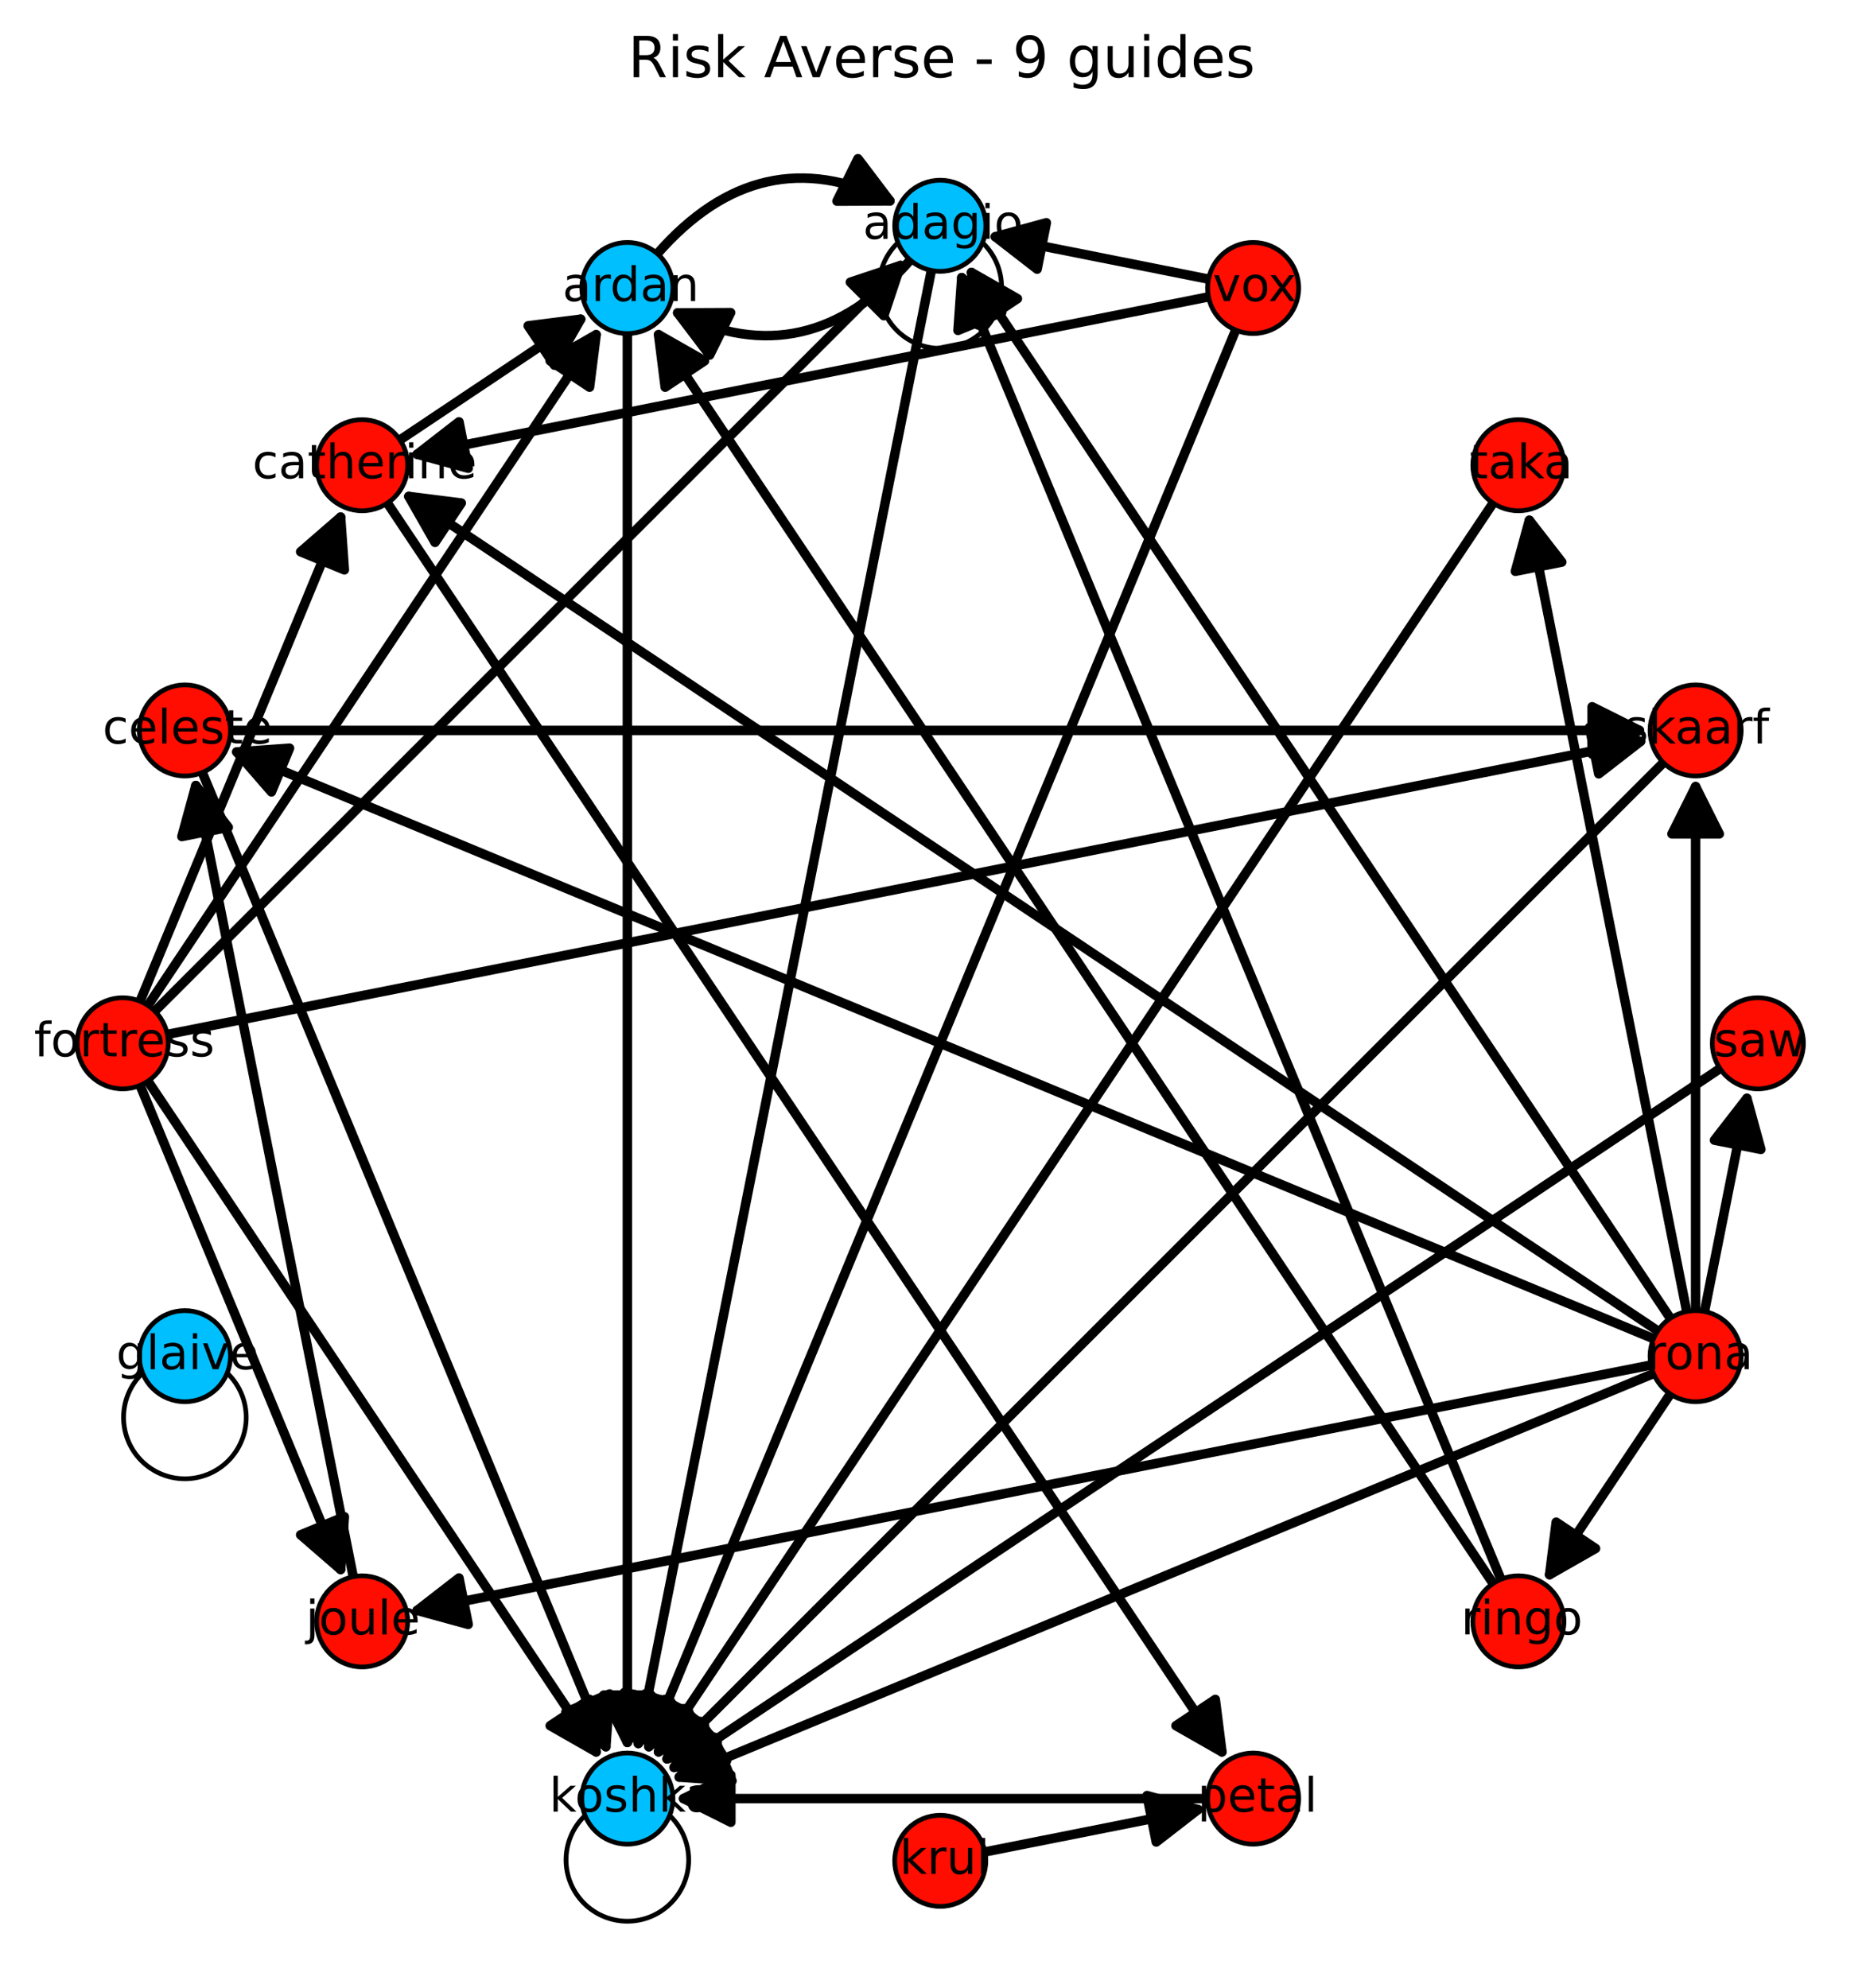 <?xml version="1.0" encoding="utf-8" standalone="no"?>
<!DOCTYPE svg PUBLIC "-//W3C//DTD SVG 1.1//EN"
  "http://www.w3.org/Graphics/SVG/1.1/DTD/svg11.dtd">
<!-- Created with matplotlib (http://matplotlib.org/) -->
<svg height="420pt" version="1.1" viewBox="0 0 395 420" width="395pt" xmlns="http://www.w3.org/2000/svg" xmlns:xlink="http://www.w3.org/1999/xlink">
 <defs>
  <style type="text/css">
*{stroke-linecap:butt;stroke-linejoin:round;}
  </style>
 </defs>
 <g id="figure_1">
  <g id="patch_1">
   <path d="
M0 420.598
L395.429 420.598
L395.429 0
L0 0
z
" style="fill:#ffffff;"/>
  </g>
  <g id="axes_1">
   <g id="patch_2">
    <path d="
M8.988 413.398
L388.229 413.398
L388.229 21.318
L8.988 21.318
z
" style="fill:#ffffff;"/>
   </g>
   <g id="patch_3">
    <path clip-path="url(#p9294ba8a6a)" d="
M192.27 54.935
Q170.617 79.674 143.15 66.095" style="fill:none;stroke:#000000;stroke-linecap:round;stroke-width:2.0;"/>
    <path clip-path="url(#p9294ba8a6a)" d="
M149.899 75.009
L143.15 66.095
L154.33 66.044
L149.899 75.009
z
" style="stroke:#000000;stroke-linecap:round;stroke-width:2.0;"/>
   </g>
   <g id="patch_4">
    <path clip-path="url(#p9294ba8a6a)" d="
M187.977 42.437
Q160.509 28.858 138.857 53.597" style="fill:none;stroke:#000000;stroke-linecap:round;stroke-width:2.0;"/>
    <path clip-path="url(#p9294ba8a6a)" d="
M181.228 33.523
L187.977 42.437
L176.796 42.487
L181.228 33.523
z
" style="stroke:#000000;stroke-linecap:round;stroke-width:2.0;"/>
   </g>
   <g id="patch_5">
    <path clip-path="url(#p9294ba8a6a)" d="
M356.288 277.047
Q339.447 192.381 323.042 109.909" style="fill:none;stroke:#000000;stroke-linecap:round;stroke-width:2.0;"/>
    <path clip-path="url(#p9294ba8a6a)" d="
M320.089 120.692
L323.042 109.909
L329.897 118.741
L320.089 120.692
z
" style="stroke:#000000;stroke-linecap:round;stroke-width:2.0;"/>
   </g>
   <g id="patch_6">
    <path clip-path="url(#p9294ba8a6a)" d="
M132.518 70.463
Q132.518 220.396 132.518 368.092" style="fill:none;stroke:#000000;stroke-linecap:round;stroke-width:2.0;"/>
    <path clip-path="url(#p9294ba8a6a)" d="
M137.518 358.092
L132.518 368.092
L127.518 358.092
L137.518 358.092
z
" style="stroke:#000000;stroke-linecap:round;stroke-width:2.0;"/>
   </g>
   <g id="patch_7">
    <path clip-path="url(#p9294ba8a6a)" d="
M140.904 371.566
Q245.342 267.129 351.36 161.111" style="fill:none;stroke:#000000;stroke-linecap:round;stroke-width:2.0;"/>
    <path clip-path="url(#p9294ba8a6a)" d="
M151.511 368.031
L140.904 371.566
L144.44 360.96
L151.511 368.031
z
" style="stroke:#000000;stroke-linecap:round;stroke-width:2.0;"/>
   </g>
   <g id="patch_8">
    <path clip-path="url(#p9294ba8a6a)" d="
M210.241 50.007
Q231.654 54.266 255.26 58.961" style="fill:none;stroke:#000000;stroke-linecap:round;stroke-width:2.0;"/>
    <path clip-path="url(#p9294ba8a6a)" d="
M219.073 56.861
L210.241 50.007
L221.024 47.053
L219.073 56.861
z
" style="stroke:#000000;stroke-linecap:round;stroke-width:2.0;"/>
   </g>
   <g id="patch_9">
    <path clip-path="url(#p9294ba8a6a)" d="
M48.676 154.305
Q198.609 154.305 346.305 154.305" style="fill:none;stroke:#000000;stroke-linecap:round;stroke-width:2.0;"/>
    <path clip-path="url(#p9294ba8a6a)" d="
M336.305 149.305
L346.305 154.305
L336.305 159.305
L336.305 149.305
z
" style="stroke:#000000;stroke-linecap:round;stroke-width:2.0;"/>
   </g>
   <g id="patch_10">
    <path clip-path="url(#p9294ba8a6a)" d="
M143.475 375.414
Q245.342 333.22 349.274 290.169" style="fill:none;stroke:#000000;stroke-linecap:round;stroke-width:2.0;"/>
    <path clip-path="url(#p9294ba8a6a)" d="
M154.628 376.207
L143.475 375.414
L150.801 366.968
L154.628 376.207
z
" style="stroke:#000000;stroke-linecap:round;stroke-width:2.0;"/>
   </g>
   <g id="patch_11">
    <path clip-path="url(#p9294ba8a6a)" d="
M81.836 106.278
Q170.594 239.114 258.11 370.091" style="fill:none;stroke:#000000;stroke-linecap:round;stroke-width:2.0;"/>
    <path clip-path="url(#p9294ba8a6a)" d="
M256.712 358.999
L258.11 370.091
L248.397 364.554
L256.712 358.999
z
" style="stroke:#000000;stroke-linecap:round;stroke-width:2.0;"/>
   </g>
   <g id="patch_12">
    <path clip-path="url(#p9294ba8a6a)" d="
M196.731 57.132
Q165.563 213.823 134.832 368.32" style="fill:none;stroke:#000000;stroke-linecap:round;stroke-width:2.0;"/>
    <path clip-path="url(#p9294ba8a6a)" d="
M141.687 359.488
L134.832 368.32
L131.879 357.537
L141.687 359.488
z
" style="stroke:#000000;stroke-linecap:round;stroke-width:2.0;"/>
   </g>
   <g id="patch_13">
    <path clip-path="url(#p9294ba8a6a)" d="
M31.252 228.398
Q79.212 300.174 125.929 370.091" style="fill:none;stroke:#000000;stroke-linecap:round;stroke-width:2.0;"/>
    <path clip-path="url(#p9294ba8a6a)" d="
M124.53 358.999
L125.929 370.091
L116.216 364.554
L124.53 358.999
z
" style="stroke:#000000;stroke-linecap:round;stroke-width:2.0;"/>
   </g>
   <g id="patch_14">
    <path clip-path="url(#p9294ba8a6a)" d="
M29.588 229.287
Q51.197 281.456 71.95 331.558" style="fill:none;stroke:#000000;stroke-linecap:round;stroke-width:2.0;"/>
    <path clip-path="url(#p9294ba8a6a)" d="
M72.743 320.406
L71.95 331.558
L63.504 324.233
L72.743 320.406
z
" style="stroke:#000000;stroke-linecap:round;stroke-width:2.0;"/>
   </g>
   <g id="patch_15">
    <path clip-path="url(#p9294ba8a6a)" d="
M203.147 58.65
Q259.668 195.104 317.045 333.624" style="fill:none;stroke:#000000;stroke-linecap:round;stroke-width:2.0;"/>
    <path clip-path="url(#p9294ba8a6a)" d="
M202.355 69.802
L203.147 58.65
L211.594 65.975
L202.355 69.802
z
" style="stroke:#000000;stroke-linecap:round;stroke-width:2.0;"/>
   </g>
   <g id="patch_16">
    <path clip-path="url(#p9294ba8a6a)" d="
M139.107 70.7
Q226.623 201.677 315.381 334.513" style="fill:none;stroke:#000000;stroke-linecap:round;stroke-width:2.0;"/>
    <path clip-path="url(#p9294ba8a6a)" d="
M140.506 81.793
L139.107 70.7
L148.82 76.237
L140.506 81.793
z
" style="stroke:#000000;stroke-linecap:round;stroke-width:2.0;"/>
   </g>
   <g id="patch_17">
    <path clip-path="url(#p9294ba8a6a)" d="
M142.379 373.363
Q251.915 300.174 363.309 225.743" style="fill:none;stroke:#000000;stroke-linecap:round;stroke-width:2.0;"/>
    <path clip-path="url(#p9294ba8a6a)" d="
M153.472 371.965
L142.379 373.363
L147.916 363.65
L153.472 371.965
z
" style="stroke:#000000;stroke-linecap:round;stroke-width:2.0;"/>
   </g>
   <g id="patch_18">
    <path clip-path="url(#p9294ba8a6a)" d="
M358.165 276.862
Q358.165 220.396 358.165 166.165" style="fill:none;stroke:#000000;stroke-linecap:round;stroke-width:2.0;"/>
    <path clip-path="url(#p9294ba8a6a)" d="
M353.165 176.165
L358.165 166.165
L363.165 176.165
L353.165 176.165
z
" style="stroke:#000000;stroke-linecap:round;stroke-width:2.0;"/>
   </g>
   <g id="patch_19">
    <path clip-path="url(#p9294ba8a6a)" d="
M205.198 57.554
Q278.387 167.09 352.819 278.484" style="fill:none;stroke:#000000;stroke-linecap:round;stroke-width:2.0;"/>
    <path clip-path="url(#p9294ba8a6a)" d="
M206.596 68.647
L205.198 57.554
L214.911 63.091
L206.596 68.647
z
" style="stroke:#000000;stroke-linecap:round;stroke-width:2.0;"/>
   </g>
   <g id="patch_20">
    <path clip-path="url(#p9294ba8a6a)" d="
M88.121 95.963
Q170.594 79.558 255.26 62.717" style="fill:none;stroke:#000000;stroke-linecap:round;stroke-width:2.0;"/>
    <path clip-path="url(#p9294ba8a6a)" d="
M98.905 98.915
L88.121 95.963
L96.954 89.108
L98.905 98.915
z
" style="stroke:#000000;stroke-linecap:round;stroke-width:2.0;"/>
   </g>
   <g id="patch_21">
    <path clip-path="url(#p9294ba8a6a)" d="
M190.222 56.079
Q112.257 134.044 32.711 213.59" style="fill:none;stroke:#000000;stroke-linecap:round;stroke-width:2.0;"/>
    <path clip-path="url(#p9294ba8a6a)" d="
M179.616 59.615
L190.222 56.079
L186.687 66.686
L179.616 59.615
z
" style="stroke:#000000;stroke-linecap:round;stroke-width:2.0;"/>
   </g>
   <g id="patch_22">
    <path clip-path="url(#p9294ba8a6a)" d="
M137.057 368.995
Q198.609 220.396 261.016 69.731" style="fill:none;stroke:#000000;stroke-linecap:round;stroke-width:2.0;"/>
    <path clip-path="url(#p9294ba8a6a)" d="
M145.503 361.67
L137.057 368.995
L136.264 357.843
L145.503 361.67
z
" style="stroke:#000000;stroke-linecap:round;stroke-width:2.0;"/>
   </g>
   <g id="patch_23">
    <path clip-path="url(#p9294ba8a6a)" d="
M122.657 67.428
Q104.503 79.558 84.491 92.929" style="fill:none;stroke:#000000;stroke-linecap:round;stroke-width:2.0;"/>
    <path clip-path="url(#p9294ba8a6a)" d="
M111.564 68.826
L122.657 67.428
L117.12 77.141
L111.564 68.826
z
" style="stroke:#000000;stroke-linecap:round;stroke-width:2.0;"/>
   </g>
   <g id="patch_24">
    <path clip-path="url(#p9294ba8a6a)" d="
M50.009 158.844
Q198.609 220.396 349.274 282.803" style="fill:none;stroke:#000000;stroke-linecap:round;stroke-width:2.0;"/>
    <path clip-path="url(#p9294ba8a6a)" d="
M57.334 167.29
L50.009 158.844
L61.161 158.051
L57.334 167.29
z
" style="stroke:#000000;stroke-linecap:round;stroke-width:2.0;"/>
   </g>
   <g id="patch_25">
    <path clip-path="url(#p9294ba8a6a)" d="
M125.929 70.7
Q79.212 140.617 31.252 212.394" style="fill:none;stroke:#000000;stroke-linecap:round;stroke-width:2.0;"/>
    <path clip-path="url(#p9294ba8a6a)" d="
M116.216 76.237
L125.929 70.7
L124.53 81.793
L116.216 76.237
z
" style="stroke:#000000;stroke-linecap:round;stroke-width:2.0;"/>
   </g>
   <g id="patch_26">
    <path clip-path="url(#p9294ba8a6a)" d="
M144.378 379.953
Q198.609 379.953 255.075 379.953" style="fill:none;stroke:#000000;stroke-linecap:round;stroke-width:2.0;"/>
    <path clip-path="url(#p9294ba8a6a)" d="
M154.378 384.953
L144.378 379.953
L154.378 374.953
L154.378 384.953
z
" style="stroke:#000000;stroke-linecap:round;stroke-width:2.0;"/>
   </g>
   <g id="patch_27">
    <path clip-path="url(#p9294ba8a6a)" d="
M42.735 163.197
Q85.785 267.129 127.979 368.995" style="fill:none;stroke:#000000;stroke-linecap:round;stroke-width:2.0;"/>
    <path clip-path="url(#p9294ba8a6a)" d="
M128.772 357.843
L127.979 368.995
L119.533 361.67
L128.772 357.843
z
" style="stroke:#000000;stroke-linecap:round;stroke-width:2.0;"/>
   </g>
   <g id="patch_28">
    <path clip-path="url(#p9294ba8a6a)" d="
M41.365 165.938
Q57.77 248.41 74.612 333.076" style="fill:none;stroke:#000000;stroke-linecap:round;stroke-width:2.0;"/>
    <path clip-path="url(#p9294ba8a6a)" d="
M38.413 176.721
L41.365 165.938
L48.22 174.77
L38.413 176.721
z
" style="stroke:#000000;stroke-linecap:round;stroke-width:2.0;"/>
   </g>
   <g id="patch_29">
    <path clip-path="url(#p9294ba8a6a)" d="
M86.35 104.865
Q217.327 192.381 350.163 281.14" style="fill:none;stroke:#000000;stroke-linecap:round;stroke-width:2.0;"/>
    <path clip-path="url(#p9294ba8a6a)" d="
M91.887 114.579
L86.35 104.865
L97.443 106.264
L91.887 114.579
z
" style="stroke:#000000;stroke-linecap:round;stroke-width:2.0;"/>
   </g>
   <g id="patch_30">
    <path clip-path="url(#p9294ba8a6a)" d="
M88.121 340.202
Q217.327 314.501 348.726 288.364" style="fill:none;stroke:#000000;stroke-linecap:round;stroke-width:2.0;"/>
    <path clip-path="url(#p9294ba8a6a)" d="
M98.905 343.155
L88.121 340.202
L96.954 333.347
L98.905 343.155
z
" style="stroke:#000000;stroke-linecap:round;stroke-width:2.0;"/>
   </g>
   <g id="patch_31">
    <path clip-path="url(#p9294ba8a6a)" d="
M35.345 218.518
Q192.035 187.35 346.533 156.619" style="fill:none;stroke:#000000;stroke-linecap:round;stroke-width:2.0;"/>
    <path clip-path="url(#p9294ba8a6a)" d="
M335.75 153.666
L346.533 156.619
L337.701 163.474
L335.75 153.666
z
" style="stroke:#000000;stroke-linecap:round;stroke-width:2.0;"/>
   </g>
   <g id="patch_32">
    <path clip-path="url(#p9294ba8a6a)" d="
M327.317 332.654
Q339.447 314.501 352.819 294.489" style="fill:none;stroke:#000000;stroke-linecap:round;stroke-width:2.0;"/>
    <path clip-path="url(#p9294ba8a6a)" d="
M337.03 327.117
L327.317 332.654
L328.716 321.561
L337.03 327.117
z
" style="stroke:#000000;stroke-linecap:round;stroke-width:2.0;"/>
   </g>
   <g id="patch_33">
    <path clip-path="url(#p9294ba8a6a)" d="
M208.048 391.221
Q231.654 386.526 253.067 382.266" style="fill:none;stroke:#000000;stroke-linecap:round;stroke-width:2.0;"/>
    <path clip-path="url(#p9294ba8a6a)" d="
M242.284 379.313
L253.067 382.266
L244.234 389.121
L242.284 379.313
z
" style="stroke:#000000;stroke-linecap:round;stroke-width:2.0;"/>
   </g>
   <g id="patch_34">
    <path clip-path="url(#p9294ba8a6a)" d="
M139.107 370.091
Q226.623 239.114 315.381 106.278" style="fill:none;stroke:#000000;stroke-linecap:round;stroke-width:2.0;"/>
    <path clip-path="url(#p9294ba8a6a)" d="
M148.82 364.554
L139.107 370.091
L140.506 358.999
L148.82 364.554
z
" style="stroke:#000000;stroke-linecap:round;stroke-width:2.0;"/>
   </g>
   <g id="patch_35">
    <path clip-path="url(#p9294ba8a6a)" d="
M360.043 277.047
Q364.739 253.441 368.998 232.028" style="fill:none;stroke:#000000;stroke-linecap:round;stroke-width:2.0;"/>
    <path clip-path="url(#p9294ba8a6a)" d="
M362.143 240.861
L368.998 232.028
L371.951 242.811
L362.143 240.861
z
" style="stroke:#000000;stroke-linecap:round;stroke-width:2.0;"/>
   </g>
   <g id="patch_36">
    <path clip-path="url(#p9294ba8a6a)" d="
M71.95 109.234
Q51.197 159.336 29.588 211.504" style="fill:none;stroke:#000000;stroke-linecap:round;stroke-width:2.0;"/>
    <path clip-path="url(#p9294ba8a6a)" d="
M63.504 116.559
L71.95 109.234
L72.743 120.386
L63.504 116.559
z
" style="stroke:#000000;stroke-linecap:round;stroke-width:2.0;"/>
   </g>
   <g id="matplotlib.axis_1"/>
   <g id="matplotlib.axis_2"/>
   <g id="text_1">
    <!-- Risk Averse - 9 guides -->
    <defs>
     <path id="BitstreamVeraSans-Roman-20"/>
     <path d="
M10.984 1.516
L10.984 10.5
Q14.703 8.734 18.5 7.812
Q22.312 6.891 25.984 6.891
Q35.75 6.891 40.891 13.453
Q46.047 20.016 46.781 33.406
Q43.953 29.203 39.594 26.953
Q35.25 24.703 29.984 24.703
Q19.047 24.703 12.672 31.312
Q6.297 37.938 6.297 49.422
Q6.297 60.641 12.938 67.422
Q19.578 74.219 30.609 74.219
Q43.266 74.219 49.922 64.516
Q56.594 54.828 56.594 36.375
Q56.594 19.141 48.406 8.859
Q40.234 -1.422 26.422 -1.422
Q22.703 -1.422 18.891 -0.688
Q15.094 0.047 10.984 1.516
M30.609 32.422
Q37.25 32.422 41.125 36.953
Q45.016 41.5 45.016 49.422
Q45.016 57.281 41.125 61.844
Q37.25 66.406 30.609 66.406
Q23.969 66.406 20.094 61.844
Q16.219 57.281 16.219 49.422
Q16.219 41.5 20.094 36.953
Q23.969 32.422 30.609 32.422" id="BitstreamVeraSans-Roman-39"/>
     <path d="
M9.078 75.984
L18.109 75.984
L18.109 31.109
L44.922 54.688
L56.391 54.688
L27.391 29.109
L57.625 0
L45.906 0
L18.109 26.703
L18.109 0
L9.078 0
z
" id="BitstreamVeraSans-Roman-6b"/>
     <path d="
M56.203 29.594
L56.203 25.203
L14.891 25.203
Q15.484 15.922 20.484 11.062
Q25.484 6.203 34.422 6.203
Q39.594 6.203 44.453 7.469
Q49.312 8.734 54.109 11.281
L54.109 2.781
Q49.266 0.734 44.188 -0.344
Q39.109 -1.422 33.891 -1.422
Q20.797 -1.422 13.156 6.188
Q5.516 13.812 5.516 26.812
Q5.516 40.234 12.766 48.109
Q20.016 56 32.328 56
Q43.359 56 49.781 48.891
Q56.203 41.797 56.203 29.594
M47.219 32.234
Q47.125 39.594 43.094 43.984
Q39.062 48.391 32.422 48.391
Q24.906 48.391 20.391 44.141
Q15.875 39.891 15.188 32.172
z
" id="BitstreamVeraSans-Roman-65"/>
     <path d="
M44.391 34.188
Q47.562 33.109 50.562 29.594
Q53.562 26.078 56.594 19.922
L66.609 0
L56 0
L46.688 18.703
Q43.062 26.031 39.672 28.422
Q36.281 30.812 30.422 30.812
L19.672 30.812
L19.672 0
L9.812 0
L9.812 72.906
L32.078 72.906
Q44.578 72.906 50.734 67.672
Q56.891 62.453 56.891 51.906
Q56.891 45.016 53.688 40.469
Q50.484 35.938 44.391 34.188
M19.672 64.797
L19.672 38.922
L32.078 38.922
Q39.203 38.922 42.844 42.219
Q46.484 45.516 46.484 51.906
Q46.484 58.297 42.844 61.547
Q39.203 64.797 32.078 64.797
z
" id="BitstreamVeraSans-Roman-52"/>
     <path d="
M9.422 54.688
L18.406 54.688
L18.406 0
L9.422 0
z

M9.422 75.984
L18.406 75.984
L18.406 64.594
L9.422 64.594
z
" id="BitstreamVeraSans-Roman-69"/>
     <path d="
M4.891 31.391
L31.203 31.391
L31.203 23.391
L4.891 23.391
z
" id="BitstreamVeraSans-Roman-2d"/>
     <path d="
M34.188 63.188
L20.797 26.906
L47.609 26.906
z

M28.609 72.906
L39.797 72.906
L67.578 0
L57.328 0
L50.688 18.703
L17.828 18.703
L11.188 0
L0.781 0
z
" id="BitstreamVeraSans-Roman-41"/>
     <path d="
M2.984 54.688
L12.5 54.688
L29.594 8.797
L46.688 54.688
L56.203 54.688
L35.688 0
L23.484 0
z
" id="BitstreamVeraSans-Roman-76"/>
     <path d="
M45.406 46.391
L45.406 75.984
L54.391 75.984
L54.391 0
L45.406 0
L45.406 8.203
Q42.578 3.328 38.25 0.953
Q33.938 -1.422 27.875 -1.422
Q17.969 -1.422 11.734 6.484
Q5.516 14.406 5.516 27.297
Q5.516 40.188 11.734 48.094
Q17.969 56 27.875 56
Q33.938 56 38.25 53.625
Q42.578 51.266 45.406 46.391
M14.797 27.297
Q14.797 17.391 18.875 11.75
Q22.953 6.109 30.078 6.109
Q37.203 6.109 41.297 11.75
Q45.406 17.391 45.406 27.297
Q45.406 37.203 41.297 42.844
Q37.203 48.484 30.078 48.484
Q22.953 48.484 18.875 42.844
Q14.797 37.203 14.797 27.297" id="BitstreamVeraSans-Roman-64"/>
     <path d="
M45.406 27.984
Q45.406 37.75 41.375 43.109
Q37.359 48.484 30.078 48.484
Q22.859 48.484 18.828 43.109
Q14.797 37.75 14.797 27.984
Q14.797 18.266 18.828 12.891
Q22.859 7.516 30.078 7.516
Q37.359 7.516 41.375 12.891
Q45.406 18.266 45.406 27.984
M54.391 6.781
Q54.391 -7.172 48.188 -13.984
Q42 -20.797 29.203 -20.797
Q24.469 -20.797 20.266 -20.094
Q16.062 -19.391 12.109 -17.922
L12.109 -9.188
Q16.062 -11.328 19.922 -12.344
Q23.781 -13.375 27.781 -13.375
Q36.625 -13.375 41.016 -8.766
Q45.406 -4.156 45.406 5.172
L45.406 9.625
Q42.625 4.781 38.281 2.391
Q33.938 0 27.875 0
Q17.828 0 11.672 7.656
Q5.516 15.328 5.516 27.984
Q5.516 40.672 11.672 48.328
Q17.828 56 27.875 56
Q33.938 56 38.281 53.609
Q42.625 51.219 45.406 46.391
L45.406 54.688
L54.391 54.688
z
" id="BitstreamVeraSans-Roman-67"/>
     <path d="
M8.5 21.578
L8.5 54.688
L17.484 54.688
L17.484 21.922
Q17.484 14.156 20.5 10.266
Q23.531 6.391 29.594 6.391
Q36.859 6.391 41.078 11.031
Q45.312 15.672 45.312 23.688
L45.312 54.688
L54.297 54.688
L54.297 0
L45.312 0
L45.312 8.406
Q42.047 3.422 37.719 1
Q33.406 -1.422 27.688 -1.422
Q18.266 -1.422 13.375 4.438
Q8.5 10.297 8.5 21.578" id="BitstreamVeraSans-Roman-75"/>
     <path d="
M41.109 46.297
Q39.594 47.172 37.812 47.578
Q36.031 48 33.891 48
Q26.266 48 22.188 43.047
Q18.109 38.094 18.109 28.812
L18.109 0
L9.078 0
L9.078 54.688
L18.109 54.688
L18.109 46.188
Q20.953 51.172 25.484 53.578
Q30.031 56 36.531 56
Q37.453 56 38.578 55.875
Q39.703 55.766 41.062 55.516
z
" id="BitstreamVeraSans-Roman-72"/>
     <path d="
M44.281 53.078
L44.281 44.578
Q40.484 46.531 36.375 47.5
Q32.281 48.484 27.875 48.484
Q21.188 48.484 17.844 46.438
Q14.5 44.391 14.5 40.281
Q14.5 37.156 16.891 35.375
Q19.281 33.594 26.516 31.984
L29.594 31.297
Q39.156 29.25 43.188 25.516
Q47.219 21.781 47.219 15.094
Q47.219 7.469 41.188 3.016
Q35.156 -1.422 24.609 -1.422
Q20.219 -1.422 15.453 -0.562
Q10.688 0.297 5.422 2
L5.422 11.281
Q10.406 8.688 15.234 7.391
Q20.062 6.109 24.812 6.109
Q31.156 6.109 34.562 8.281
Q37.984 10.453 37.984 14.406
Q37.984 18.062 35.516 20.016
Q33.062 21.969 24.703 23.781
L21.578 24.516
Q13.234 26.266 9.516 29.906
Q5.812 33.547 5.812 39.891
Q5.812 47.609 11.281 51.797
Q16.75 56 26.812 56
Q31.781 56 36.172 55.266
Q40.578 54.547 44.281 53.078" id="BitstreamVeraSans-Roman-73"/>
    </defs>
    <g transform="translate(132.671 16.318)scale(0.12 -0.12)">
     <use xlink:href="#BitstreamVeraSans-Roman-52"/>
     <use x="69.482" xlink:href="#BitstreamVeraSans-Roman-69"/>
     <use x="97.266" xlink:href="#BitstreamVeraSans-Roman-73"/>
     <use x="149.365" xlink:href="#BitstreamVeraSans-Roman-6b"/>
     <use x="207.275" xlink:href="#BitstreamVeraSans-Roman-20"/>
     <use x="239.062" xlink:href="#BitstreamVeraSans-Roman-41"/>
     <use x="301.596" xlink:href="#BitstreamVeraSans-Roman-76"/>
     <use x="360.775" xlink:href="#BitstreamVeraSans-Roman-65"/>
     <use x="422.299" xlink:href="#BitstreamVeraSans-Roman-72"/>
     <use x="463.412" xlink:href="#BitstreamVeraSans-Roman-73"/>
     <use x="515.512" xlink:href="#BitstreamVeraSans-Roman-65"/>
     <use x="577.035" xlink:href="#BitstreamVeraSans-Roman-20"/>
     <use x="608.822" xlink:href="#BitstreamVeraSans-Roman-2d"/>
     <use x="644.906" xlink:href="#BitstreamVeraSans-Roman-20"/>
     <use x="676.693" xlink:href="#BitstreamVeraSans-Roman-39"/>
     <use x="740.316" xlink:href="#BitstreamVeraSans-Roman-20"/>
     <use x="772.104" xlink:href="#BitstreamVeraSans-Roman-67"/>
     <use x="835.58" xlink:href="#BitstreamVeraSans-Roman-75"/>
     <use x="898.959" xlink:href="#BitstreamVeraSans-Roman-69"/>
     <use x="926.742" xlink:href="#BitstreamVeraSans-Roman-64"/>
     <use x="990.219" xlink:href="#BitstreamVeraSans-Roman-65"/>
     <use x="1051.742" xlink:href="#BitstreamVeraSans-Roman-73"/>
    </g>
   </g>
   <g id="patch_37">
    <path clip-path="url(#p9294ba8a6a)" d="
M39.052 312.392
C42.487 312.392 45.782 311.027 48.211 308.598
C50.64 306.169 52.004 302.874 52.004 299.439
C52.004 296.004 50.64 292.709 48.211 290.28
C45.782 287.851 42.487 286.486 39.052 286.486
C35.617 286.486 32.322 287.851 29.893 290.28
C27.464 292.709 26.099 296.004 26.099 299.439
C26.099 302.874 27.464 306.169 29.893 308.598
C32.322 311.027 35.617 312.392 39.052 312.392
L39.052 312.392" style="fill:none;stroke:#000000;stroke-linejoin:miter;"/>
   </g>
   <g id="patch_38">
    <path clip-path="url(#p9294ba8a6a)" d="
M132.518 405.858
C135.953 405.858 139.248 404.493 141.677 402.064
C144.106 399.635 145.471 396.34 145.471 392.905
C145.471 389.47 144.106 386.175 141.677 383.746
C139.248 381.317 135.953 379.953 132.518 379.953
C129.083 379.953 125.788 381.317 123.359 383.746
C120.93 386.175 119.565 389.47 119.565 392.905
C119.565 396.34 120.93 399.635 123.359 402.064
C125.788 404.493 129.083 405.858 132.518 405.858
L132.518 405.858" style="fill:none;stroke:#000000;stroke-linejoin:miter;"/>
   </g>
   <g id="patch_39">
    <path clip-path="url(#p9294ba8a6a)" d="
M198.609 73.598
C202.044 73.598 205.339 72.233 207.768 69.804
C210.197 67.375 211.561 64.081 211.561 60.645
C211.561 57.21 210.197 53.916 207.768 51.486
C205.339 49.057 202.044 47.693 198.609 47.693
C195.173 47.693 191.879 49.057 189.45 51.486
C187.021 53.916 185.656 57.21 185.656 60.645
C185.656 64.081 187.021 67.375 189.45 69.804
C191.879 72.233 195.173 73.598 198.609 73.598
L198.609 73.598" style="fill:none;stroke:#000000;stroke-linejoin:miter;"/>
   </g>
   <g id="patch_40">
    <path d="
M198.609 57.317
C201.161 57.317 203.609 56.303 205.414 54.498
C207.219 52.693 208.233 50.245 208.233 47.693
C208.233 45.14 207.219 42.692 205.414 40.887
C203.609 39.083 201.161 38.069 198.609 38.069
C196.056 38.069 193.608 39.083 191.803 40.887
C189.998 42.692 188.984 45.14 188.984 47.693
C188.984 50.245 189.998 52.693 191.803 54.498
C193.608 56.303 196.056 57.317 198.609 57.317
z
" style="fill:#00bfff;stroke:#000000;stroke-linejoin:miter;"/>
   </g>
   <g id="patch_41">
    <path d="
M132.518 70.463
C135.07 70.463 137.518 69.449 139.323 67.644
C141.128 65.84 142.142 63.391 142.142 60.839
C142.142 58.287 141.128 55.838 139.323 54.034
C137.518 52.229 135.07 51.215 132.518 51.215
C129.966 51.215 127.517 52.229 125.713 54.034
C123.908 55.838 122.894 58.287 122.894 60.839
C122.894 63.391 123.908 65.84 125.713 67.644
C127.517 69.449 129.966 70.463 132.518 70.463
z
" style="fill:#00bfff;stroke:#000000;stroke-linejoin:miter;"/>
   </g>
   <g id="patch_42">
    <path d="
M132.518 389.577
C135.07 389.577 137.518 388.563 139.323 386.758
C141.128 384.953 142.142 382.505 142.142 379.953
C142.142 377.4 141.128 374.952 139.323 373.147
C137.518 371.343 135.07 370.328 132.518 370.328
C129.966 370.328 127.517 371.343 125.713 373.147
C123.908 374.952 122.894 377.4 122.894 379.953
C122.894 382.505 123.908 384.953 125.713 386.758
C127.517 388.563 129.966 389.577 132.518 389.577
z
" style="fill:#00bfff;stroke:#000000;stroke-linejoin:miter;"/>
   </g>
   <g id="patch_43">
    <path d="
M39.052 296.111
C41.604 296.111 44.052 295.097 45.857 293.292
C47.662 291.487 48.676 289.039 48.676 286.486
C48.676 283.934 47.662 281.486 45.857 279.681
C44.052 277.876 41.604 276.862 39.052 276.862
C36.499 276.862 34.051 277.876 32.246 279.681
C30.442 281.486 29.427 283.934 29.427 286.486
C29.427 289.039 30.442 291.487 32.246 293.292
C34.051 295.097 36.499 296.111 39.052 296.111
z
" style="fill:#00bfff;stroke:#000000;stroke-linejoin:miter;"/>
   </g>
   <g id="patch_44">
    <path d="
M264.699 70.463
C267.252 70.463 269.7 69.449 271.504 67.644
C273.309 65.84 274.323 63.391 274.323 60.839
C274.323 58.287 273.309 55.838 271.504 54.034
C269.7 52.229 267.252 51.215 264.699 51.215
C262.147 51.215 259.699 52.229 257.894 54.034
C256.089 55.838 255.075 58.287 255.075 60.839
C255.075 63.391 256.089 65.84 257.894 67.644
C259.699 69.449 262.147 70.463 264.699 70.463
z
" style="fill:#ff0d00;stroke:#000000;stroke-linejoin:miter;"/>
   </g>
   <g id="patch_45">
    <path d="
M198.609 402.723
C201.161 402.723 203.609 401.709 205.414 399.904
C207.219 398.099 208.233 395.651 208.233 393.099
C208.233 390.547 207.219 388.098 205.414 386.294
C203.609 384.489 201.161 383.475 198.609 383.475
C196.056 383.475 193.608 384.489 191.803 386.294
C189.998 388.098 188.984 390.547 188.984 393.099
C188.984 395.651 189.998 398.099 191.803 399.904
C193.608 401.709 196.056 402.723 198.609 402.723
z
" style="fill:#ff0d00;stroke:#000000;stroke-linejoin:miter;"/>
   </g>
   <g id="patch_46">
    <path d="
M39.052 163.929
C41.604 163.929 44.052 162.915 45.857 161.111
C47.662 159.306 48.676 156.858 48.676 154.305
C48.676 151.753 47.662 149.305 45.857 147.5
C44.052 145.695 41.604 144.681 39.052 144.681
C36.499 144.681 34.051 145.695 32.246 147.5
C30.442 149.305 29.427 151.753 29.427 154.305
C29.427 156.858 30.442 159.306 32.246 161.111
C34.051 162.915 36.499 163.929 39.052 163.929
z
" style="fill:#ff0d00;stroke:#000000;stroke-linejoin:miter;"/>
   </g>
   <g id="patch_47">
    <path d="
M320.728 352.14
C323.28 352.14 325.729 351.125 327.533 349.321
C329.338 347.516 330.352 345.068 330.352 342.515
C330.352 339.963 329.338 337.515 327.533 335.71
C325.729 333.905 323.28 332.891 320.728 332.891
C318.176 332.891 315.728 333.905 313.923 335.71
C312.118 337.515 311.104 339.963 311.104 342.515
C311.104 345.068 312.118 347.516 313.923 349.321
C315.728 351.125 318.176 352.14 320.728 352.14
z
" style="fill:#ff0d00;stroke:#000000;stroke-linejoin:miter;"/>
   </g>
   <g id="patch_48">
    <path d="
M76.489 107.9
C79.041 107.9 81.49 106.886 83.294 105.082
C85.099 103.277 86.113 100.829 86.113 98.276
C86.113 95.724 85.099 93.276 83.294 91.471
C81.49 89.666 79.041 88.652 76.489 88.652
C73.937 88.652 71.489 89.666 69.684 91.471
C67.879 93.276 66.865 95.724 66.865 98.276
C66.865 100.829 67.879 103.277 69.684 105.082
C71.489 106.886 73.937 107.9 76.489 107.9
z
" style="fill:#ff0d00;stroke:#000000;stroke-linejoin:miter;"/>
   </g>
   <g id="patch_49">
    <path d="
M358.165 163.929
C360.718 163.929 363.166 162.915 364.971 161.111
C366.776 159.306 367.79 156.858 367.79 154.305
C367.79 151.753 366.776 149.305 364.971 147.5
C363.166 145.695 360.718 144.681 358.165 144.681
C355.613 144.681 353.165 145.695 351.36 147.5
C349.555 149.305 348.541 151.753 348.541 154.305
C348.541 156.858 349.555 159.306 351.36 161.111
C353.165 162.915 355.613 163.929 358.165 163.929
z
" style="fill:#ff0d00;stroke:#000000;stroke-linejoin:miter;"/>
   </g>
   <g id="patch_50">
    <path d="
M320.728 107.9
C323.28 107.9 325.729 106.886 327.533 105.082
C329.338 103.277 330.352 100.829 330.352 98.276
C330.352 95.724 329.338 93.276 327.533 91.471
C325.729 89.666 323.28 88.652 320.728 88.652
C318.176 88.652 315.728 89.666 313.923 91.471
C312.118 93.276 311.104 95.724 311.104 98.276
C311.104 100.829 312.118 103.277 313.923 105.082
C315.728 106.886 318.176 107.9 320.728 107.9
z
" style="fill:#ff0d00;stroke:#000000;stroke-linejoin:miter;"/>
   </g>
   <g id="patch_51">
    <path d="
M264.699 389.577
C267.252 389.577 269.7 388.563 271.504 386.758
C273.309 384.953 274.323 382.505 274.323 379.953
C274.323 377.4 273.309 374.952 271.504 373.147
C269.7 371.343 267.252 370.328 264.699 370.328
C262.147 370.328 259.699 371.343 257.894 373.147
C256.089 374.952 255.075 377.4 255.075 379.953
C255.075 382.505 256.089 384.953 257.894 386.758
C259.699 388.563 262.147 389.577 264.699 389.577
z
" style="fill:#ff0d00;stroke:#000000;stroke-linejoin:miter;"/>
   </g>
   <g id="patch_52">
    <path d="
M358.165 296.111
C360.718 296.111 363.166 295.097 364.971 293.292
C366.776 291.487 367.79 289.039 367.79 286.486
C367.79 283.934 366.776 281.486 364.971 279.681
C363.166 277.876 360.718 276.862 358.165 276.862
C355.613 276.862 353.165 277.876 351.36 279.681
C349.555 281.486 348.541 283.934 348.541 286.486
C348.541 289.039 349.555 291.487 351.36 293.292
C353.165 295.097 355.613 296.111 358.165 296.111
z
" style="fill:#ff0d00;stroke:#000000;stroke-linejoin:miter;"/>
   </g>
   <g id="patch_53">
    <path d="
M371.312 230.02
C373.864 230.02 376.312 229.006 378.117 227.201
C379.922 225.396 380.936 222.948 380.936 220.396
C380.936 217.843 379.922 215.395 378.117 213.59
C376.312 211.786 373.864 210.772 371.312 210.772
C368.759 210.772 366.311 211.786 364.506 213.59
C362.702 215.395 361.687 217.843 361.687 220.396
C361.687 222.948 362.702 225.396 364.506 227.201
C366.311 229.006 368.759 230.02 371.312 230.02
z
" style="fill:#ff0d00;stroke:#000000;stroke-linejoin:miter;"/>
   </g>
   <g id="patch_54">
    <path d="
M76.489 352.14
C79.041 352.14 81.49 351.125 83.294 349.321
C85.099 347.516 86.113 345.068 86.113 342.515
C86.113 339.963 85.099 337.515 83.294 335.71
C81.49 333.905 79.041 332.891 76.489 332.891
C73.937 332.891 71.489 333.905 69.684 335.71
C67.879 337.515 66.865 339.963 66.865 342.515
C66.865 345.068 67.879 347.516 69.684 349.321
C71.489 351.125 73.937 352.14 76.489 352.14
z
" style="fill:#ff0d00;stroke:#000000;stroke-linejoin:miter;"/>
   </g>
   <g id="patch_55">
    <path d="
M25.905 230.02
C28.458 230.02 30.906 229.006 32.711 227.201
C34.516 225.396 35.53 222.948 35.53 220.396
C35.53 217.843 34.516 215.395 32.711 213.59
C30.906 211.786 28.458 210.772 25.905 210.772
C23.353 210.772 20.905 211.786 19.1 213.59
C17.295 215.395 16.281 217.843 16.281 220.396
C16.281 222.948 17.295 225.396 19.1 227.201
C20.905 229.006 23.353 230.02 25.905 230.02
z
" style="fill:#ff0d00;stroke:#000000;stroke-linejoin:miter;"/>
   </g>
   <g id="text_2">
    <!-- adagio -->
    <defs>
     <path d="
M30.609 48.391
Q23.391 48.391 19.188 42.75
Q14.984 37.109 14.984 27.297
Q14.984 17.484 19.156 11.844
Q23.344 6.203 30.609 6.203
Q37.797 6.203 41.984 11.859
Q46.188 17.531 46.188 27.297
Q46.188 37.016 41.984 42.703
Q37.797 48.391 30.609 48.391
M30.609 56
Q42.328 56 49.016 48.375
Q55.719 40.766 55.719 27.297
Q55.719 13.875 49.016 6.219
Q42.328 -1.422 30.609 -1.422
Q18.844 -1.422 12.172 6.219
Q5.516 13.875 5.516 27.297
Q5.516 40.766 12.172 48.375
Q18.844 56 30.609 56" id="BitstreamVeraSans-Roman-6f"/>
     <path d="
M34.281 27.484
Q23.391 27.484 19.188 25
Q14.984 22.516 14.984 16.5
Q14.984 11.719 18.141 8.906
Q21.297 6.109 26.703 6.109
Q34.188 6.109 38.703 11.406
Q43.219 16.703 43.219 25.484
L43.219 27.484
z

M52.203 31.203
L52.203 0
L43.219 0
L43.219 8.297
Q40.141 3.328 35.547 0.953
Q30.953 -1.422 24.312 -1.422
Q15.922 -1.422 10.953 3.297
Q6 8.016 6 15.922
Q6 25.141 12.172 29.828
Q18.359 34.516 30.609 34.516
L43.219 34.516
L43.219 35.406
Q43.219 41.609 39.141 45
Q35.062 48.391 27.688 48.391
Q23 48.391 18.547 47.266
Q14.109 46.141 10.016 43.891
L10.016 52.203
Q14.938 54.109 19.578 55.047
Q24.219 56 28.609 56
Q40.484 56 46.344 49.844
Q52.203 43.703 52.203 31.203" id="BitstreamVeraSans-Roman-61"/>
    </defs>
    <g transform="translate(182.257 50.452)scale(0.1 -0.1)">
     <use xlink:href="#BitstreamVeraSans-Roman-61"/>
     <use x="61.279" xlink:href="#BitstreamVeraSans-Roman-64"/>
     <use x="124.756" xlink:href="#BitstreamVeraSans-Roman-61"/>
     <use x="186.035" xlink:href="#BitstreamVeraSans-Roman-67"/>
     <use x="249.512" xlink:href="#BitstreamVeraSans-Roman-69"/>
     <use x="277.295" xlink:href="#BitstreamVeraSans-Roman-6f"/>
    </g>
   </g>
   <g id="text_3">
    <!-- ardan -->
    <defs>
     <path d="
M54.891 33.016
L54.891 0
L45.906 0
L45.906 32.719
Q45.906 40.484 42.875 44.328
Q39.844 48.188 33.797 48.188
Q26.516 48.188 22.312 43.547
Q18.109 38.922 18.109 30.906
L18.109 0
L9.078 0
L9.078 54.688
L18.109 54.688
L18.109 46.188
Q21.344 51.125 25.703 53.562
Q30.078 56 35.797 56
Q45.219 56 50.047 50.172
Q54.891 44.344 54.891 33.016" id="BitstreamVeraSans-Roman-6e"/>
    </defs>
    <g transform="translate(118.803 63.598)scale(0.1 -0.1)">
     <use xlink:href="#BitstreamVeraSans-Roman-61"/>
     <use x="61.279" xlink:href="#BitstreamVeraSans-Roman-72"/>
     <use x="100.643" xlink:href="#BitstreamVeraSans-Roman-64"/>
     <use x="164.119" xlink:href="#BitstreamVeraSans-Roman-61"/>
     <use x="225.398" xlink:href="#BitstreamVeraSans-Roman-6e"/>
    </g>
   </g>
   <g id="text_4">
    <!-- catherine -->
    <defs>
     <path d="
M18.312 70.219
L18.312 54.688
L36.812 54.688
L36.812 47.703
L18.312 47.703
L18.312 18.016
Q18.312 11.328 20.141 9.422
Q21.969 7.516 27.594 7.516
L36.812 7.516
L36.812 0
L27.594 0
Q17.188 0 13.234 3.875
Q9.281 7.766 9.281 18.016
L9.281 47.703
L2.688 47.703
L2.688 54.688
L9.281 54.688
L9.281 70.219
z
" id="BitstreamVeraSans-Roman-74"/>
     <path d="
M54.891 33.016
L54.891 0
L45.906 0
L45.906 32.719
Q45.906 40.484 42.875 44.328
Q39.844 48.188 33.797 48.188
Q26.516 48.188 22.312 43.547
Q18.109 38.922 18.109 30.906
L18.109 0
L9.078 0
L9.078 75.984
L18.109 75.984
L18.109 46.188
Q21.344 51.125 25.703 53.562
Q30.078 56 35.797 56
Q45.219 56 50.047 50.172
Q54.891 44.344 54.891 33.016" id="BitstreamVeraSans-Roman-68"/>
     <path d="
M48.781 52.594
L48.781 44.188
Q44.969 46.297 41.141 47.344
Q37.312 48.391 33.406 48.391
Q24.656 48.391 19.812 42.844
Q14.984 37.312 14.984 27.297
Q14.984 17.281 19.812 11.734
Q24.656 6.203 33.406 6.203
Q37.312 6.203 41.141 7.25
Q44.969 8.297 48.781 10.406
L48.781 2.094
Q45.016 0.344 40.984 -0.531
Q36.969 -1.422 32.422 -1.422
Q20.062 -1.422 12.781 6.344
Q5.516 14.109 5.516 27.297
Q5.516 40.672 12.859 48.328
Q20.219 56 33.016 56
Q37.156 56 41.109 55.141
Q45.062 54.297 48.781 52.594" id="BitstreamVeraSans-Roman-63"/>
    </defs>
    <g transform="translate(53.323 101.036)scale(0.1 -0.1)">
     <use xlink:href="#BitstreamVeraSans-Roman-63"/>
     <use x="54.98" xlink:href="#BitstreamVeraSans-Roman-61"/>
     <use x="116.26" xlink:href="#BitstreamVeraSans-Roman-74"/>
     <use x="155.469" xlink:href="#BitstreamVeraSans-Roman-68"/>
     <use x="218.848" xlink:href="#BitstreamVeraSans-Roman-65"/>
     <use x="280.371" xlink:href="#BitstreamVeraSans-Roman-72"/>
     <use x="321.484" xlink:href="#BitstreamVeraSans-Roman-69"/>
     <use x="349.268" xlink:href="#BitstreamVeraSans-Roman-6e"/>
     <use x="412.646" xlink:href="#BitstreamVeraSans-Roman-65"/>
    </g>
   </g>
   <g id="text_5">
    <!-- celeste -->
    <defs>
     <path d="
M9.422 75.984
L18.406 75.984
L18.406 0
L9.422 0
z
" id="BitstreamVeraSans-Roman-6c"/>
    </defs>
    <g transform="translate(21.661 157.065)scale(0.1 -0.1)">
     <use xlink:href="#BitstreamVeraSans-Roman-63"/>
     <use x="54.98" xlink:href="#BitstreamVeraSans-Roman-65"/>
     <use x="116.504" xlink:href="#BitstreamVeraSans-Roman-6c"/>
     <use x="144.287" xlink:href="#BitstreamVeraSans-Roman-65"/>
     <use x="205.811" xlink:href="#BitstreamVeraSans-Roman-73"/>
     <use x="257.91" xlink:href="#BitstreamVeraSans-Roman-74"/>
     <use x="297.119" xlink:href="#BitstreamVeraSans-Roman-65"/>
    </g>
   </g>
   <g id="text_6">
    <!-- fortress -->
    <defs>
     <path d="
M37.109 75.984
L37.109 68.5
L28.516 68.5
Q23.688 68.5 21.797 66.547
Q19.922 64.594 19.922 59.516
L19.922 54.688
L34.719 54.688
L34.719 47.703
L19.922 47.703
L19.922 0
L10.891 0
L10.891 47.703
L2.297 47.703
L2.297 54.688
L10.891 54.688
L10.891 58.5
Q10.891 67.625 15.141 71.797
Q19.391 75.984 28.609 75.984
z
" id="BitstreamVeraSans-Roman-66"/>
    </defs>
    <g transform="translate(7.2 223.155)scale(0.1 -0.1)">
     <use xlink:href="#BitstreamVeraSans-Roman-66"/>
     <use x="35.205" xlink:href="#BitstreamVeraSans-Roman-6f"/>
     <use x="96.387" xlink:href="#BitstreamVeraSans-Roman-72"/>
     <use x="137.5" xlink:href="#BitstreamVeraSans-Roman-74"/>
     <use x="176.709" xlink:href="#BitstreamVeraSans-Roman-72"/>
     <use x="215.572" xlink:href="#BitstreamVeraSans-Roman-65"/>
     <use x="277.096" xlink:href="#BitstreamVeraSans-Roman-73"/>
     <use x="329.195" xlink:href="#BitstreamVeraSans-Roman-73"/>
    </g>
   </g>
   <g id="text_7">
    <!-- glaive -->
    <g transform="translate(24.542 289.246)scale(0.1 -0.1)">
     <use xlink:href="#BitstreamVeraSans-Roman-67"/>
     <use x="63.477" xlink:href="#BitstreamVeraSans-Roman-6c"/>
     <use x="91.26" xlink:href="#BitstreamVeraSans-Roman-61"/>
     <use x="152.539" xlink:href="#BitstreamVeraSans-Roman-69"/>
     <use x="180.322" xlink:href="#BitstreamVeraSans-Roman-76"/>
     <use x="239.502" xlink:href="#BitstreamVeraSans-Roman-65"/>
    </g>
   </g>
   <g id="text_8">
    <!-- joule -->
    <defs>
     <path d="
M9.422 54.688
L18.406 54.688
L18.406 -0.984
Q18.406 -11.422 14.422 -16.109
Q10.453 -20.797 1.609 -20.797
L-1.812 -20.797
L-1.812 -13.188
L0.594 -13.188
Q5.719 -13.188 7.562 -10.812
Q9.422 -8.453 9.422 -0.984
z

M9.422 75.984
L18.406 75.984
L18.406 64.594
L9.422 64.594
z
" id="BitstreamVeraSans-Roman-6a"/>
    </defs>
    <g transform="translate(64.582 345.275)scale(0.1 -0.1)">
     <use xlink:href="#BitstreamVeraSans-Roman-6a"/>
     <use x="27.783" xlink:href="#BitstreamVeraSans-Roman-6f"/>
     <use x="88.965" xlink:href="#BitstreamVeraSans-Roman-75"/>
     <use x="152.344" xlink:href="#BitstreamVeraSans-Roman-6c"/>
     <use x="180.127" xlink:href="#BitstreamVeraSans-Roman-65"/>
    </g>
   </g>
   <g id="text_9">
    <!-- koshka -->
    <g transform="translate(116.007 382.712)scale(0.1 -0.1)">
     <use xlink:href="#BitstreamVeraSans-Roman-6b"/>
     <use x="54.285" xlink:href="#BitstreamVeraSans-Roman-6f"/>
     <use x="115.467" xlink:href="#BitstreamVeraSans-Roman-73"/>
     <use x="167.566" xlink:href="#BitstreamVeraSans-Roman-68"/>
     <use x="230.945" xlink:href="#BitstreamVeraSans-Roman-6b"/>
     <use x="287.105" xlink:href="#BitstreamVeraSans-Roman-61"/>
    </g>
   </g>
   <g id="text_10">
    <!-- krul -->
    <g transform="translate(190.023 395.858)scale(0.1 -0.1)">
     <use xlink:href="#BitstreamVeraSans-Roman-6b"/>
     <use x="57.91" xlink:href="#BitstreamVeraSans-Roman-72"/>
     <use x="99.023" xlink:href="#BitstreamVeraSans-Roman-75"/>
     <use x="162.402" xlink:href="#BitstreamVeraSans-Roman-6c"/>
    </g>
   </g>
   <g id="text_11">
    <!-- petal -->
    <defs>
     <path d="
M18.109 8.203
L18.109 -20.797
L9.078 -20.797
L9.078 54.688
L18.109 54.688
L18.109 46.391
Q20.953 51.266 25.266 53.625
Q29.594 56 35.594 56
Q45.562 56 51.781 48.094
Q58.016 40.188 58.016 27.297
Q58.016 14.406 51.781 6.484
Q45.562 -1.422 35.594 -1.422
Q29.594 -1.422 25.266 0.953
Q20.953 3.328 18.109 8.203
M48.688 27.297
Q48.688 37.203 44.609 42.844
Q40.531 48.484 33.406 48.484
Q26.266 48.484 22.188 42.844
Q18.109 37.203 18.109 27.297
Q18.109 17.391 22.188 11.75
Q26.266 6.109 33.406 6.109
Q40.531 6.109 44.609 11.75
Q48.688 17.391 48.688 27.297" id="BitstreamVeraSans-Roman-70"/>
    </defs>
    <g transform="translate(252.958 382.712)scale(0.1 -0.1)">
     <use xlink:href="#BitstreamVeraSans-Roman-70"/>
     <use x="63.477" xlink:href="#BitstreamVeraSans-Roman-65"/>
     <use x="125.0" xlink:href="#BitstreamVeraSans-Roman-74"/>
     <use x="164.209" xlink:href="#BitstreamVeraSans-Roman-61"/>
     <use x="225.488" xlink:href="#BitstreamVeraSans-Roman-6c"/>
    </g>
   </g>
   <g id="text_12">
    <!-- ringo -->
    <g transform="translate(308.609 345.275)scale(0.1 -0.1)">
     <use xlink:href="#BitstreamVeraSans-Roman-72"/>
     <use x="41.113" xlink:href="#BitstreamVeraSans-Roman-69"/>
     <use x="68.896" xlink:href="#BitstreamVeraSans-Roman-6e"/>
     <use x="132.275" xlink:href="#BitstreamVeraSans-Roman-67"/>
     <use x="195.752" xlink:href="#BitstreamVeraSans-Roman-6f"/>
    </g>
   </g>
   <g id="text_13">
    <!-- rona -->
    <g transform="translate(347.838 289.246)scale(0.1 -0.1)">
     <use xlink:href="#BitstreamVeraSans-Roman-72"/>
     <use x="38.863" xlink:href="#BitstreamVeraSans-Roman-6f"/>
     <use x="100.045" xlink:href="#BitstreamVeraSans-Roman-6e"/>
     <use x="163.424" xlink:href="#BitstreamVeraSans-Roman-61"/>
    </g>
   </g>
   <g id="text_14">
    <!-- saw -->
    <defs>
     <path d="
M4.203 54.688
L13.188 54.688
L24.422 12.016
L35.594 54.688
L46.188 54.688
L57.422 12.016
L68.609 54.688
L77.594 54.688
L63.281 0
L52.688 0
L40.922 44.828
L29.109 0
L18.5 0
z
" id="BitstreamVeraSans-Roman-77"/>
    </defs>
    <g transform="translate(362.034 223.155)scale(0.1 -0.1)">
     <use xlink:href="#BitstreamVeraSans-Roman-73"/>
     <use x="52.1" xlink:href="#BitstreamVeraSans-Roman-61"/>
     <use x="113.379" xlink:href="#BitstreamVeraSans-Roman-77"/>
    </g>
   </g>
   <g id="text_15">
    <!-- skaarf -->
    <g transform="translate(342.985 157.065)scale(0.1 -0.1)">
     <use xlink:href="#BitstreamVeraSans-Roman-73"/>
     <use x="52.1" xlink:href="#BitstreamVeraSans-Roman-6b"/>
     <use x="108.26" xlink:href="#BitstreamVeraSans-Roman-61"/>
     <use x="169.539" xlink:href="#BitstreamVeraSans-Roman-61"/>
     <use x="230.818" xlink:href="#BitstreamVeraSans-Roman-72"/>
     <use x="271.932" xlink:href="#BitstreamVeraSans-Roman-66"/>
    </g>
   </g>
   <g id="text_16">
    <!-- taka -->
    <g transform="translate(310.42 101.036)scale(0.1 -0.1)">
     <use xlink:href="#BitstreamVeraSans-Roman-74"/>
     <use x="39.209" xlink:href="#BitstreamVeraSans-Roman-61"/>
     <use x="100.488" xlink:href="#BitstreamVeraSans-Roman-6b"/>
     <use x="156.648" xlink:href="#BitstreamVeraSans-Roman-61"/>
    </g>
   </g>
   <g id="text_17">
    <!-- vox -->
    <defs>
     <path d="
M54.891 54.688
L35.109 28.078
L55.906 0
L45.312 0
L29.391 21.484
L13.484 0
L2.875 0
L24.125 28.609
L4.688 54.688
L15.281 54.688
L29.781 35.203
L44.281 54.688
z
" id="BitstreamVeraSans-Roman-78"/>
    </defs>
    <g transform="translate(256.191 63.598)scale(0.1 -0.1)">
     <use xlink:href="#BitstreamVeraSans-Roman-76"/>
     <use x="59.18" xlink:href="#BitstreamVeraSans-Roman-6f"/>
     <use x="117.236" xlink:href="#BitstreamVeraSans-Roman-78"/>
    </g>
   </g>
  </g>
 </g>
 <defs>
  <clipPath id="p9294ba8a6a">
   <rect height="392.08" width="379.241" x="8.988" y="21.318"/>
  </clipPath>
 </defs>
</svg>
